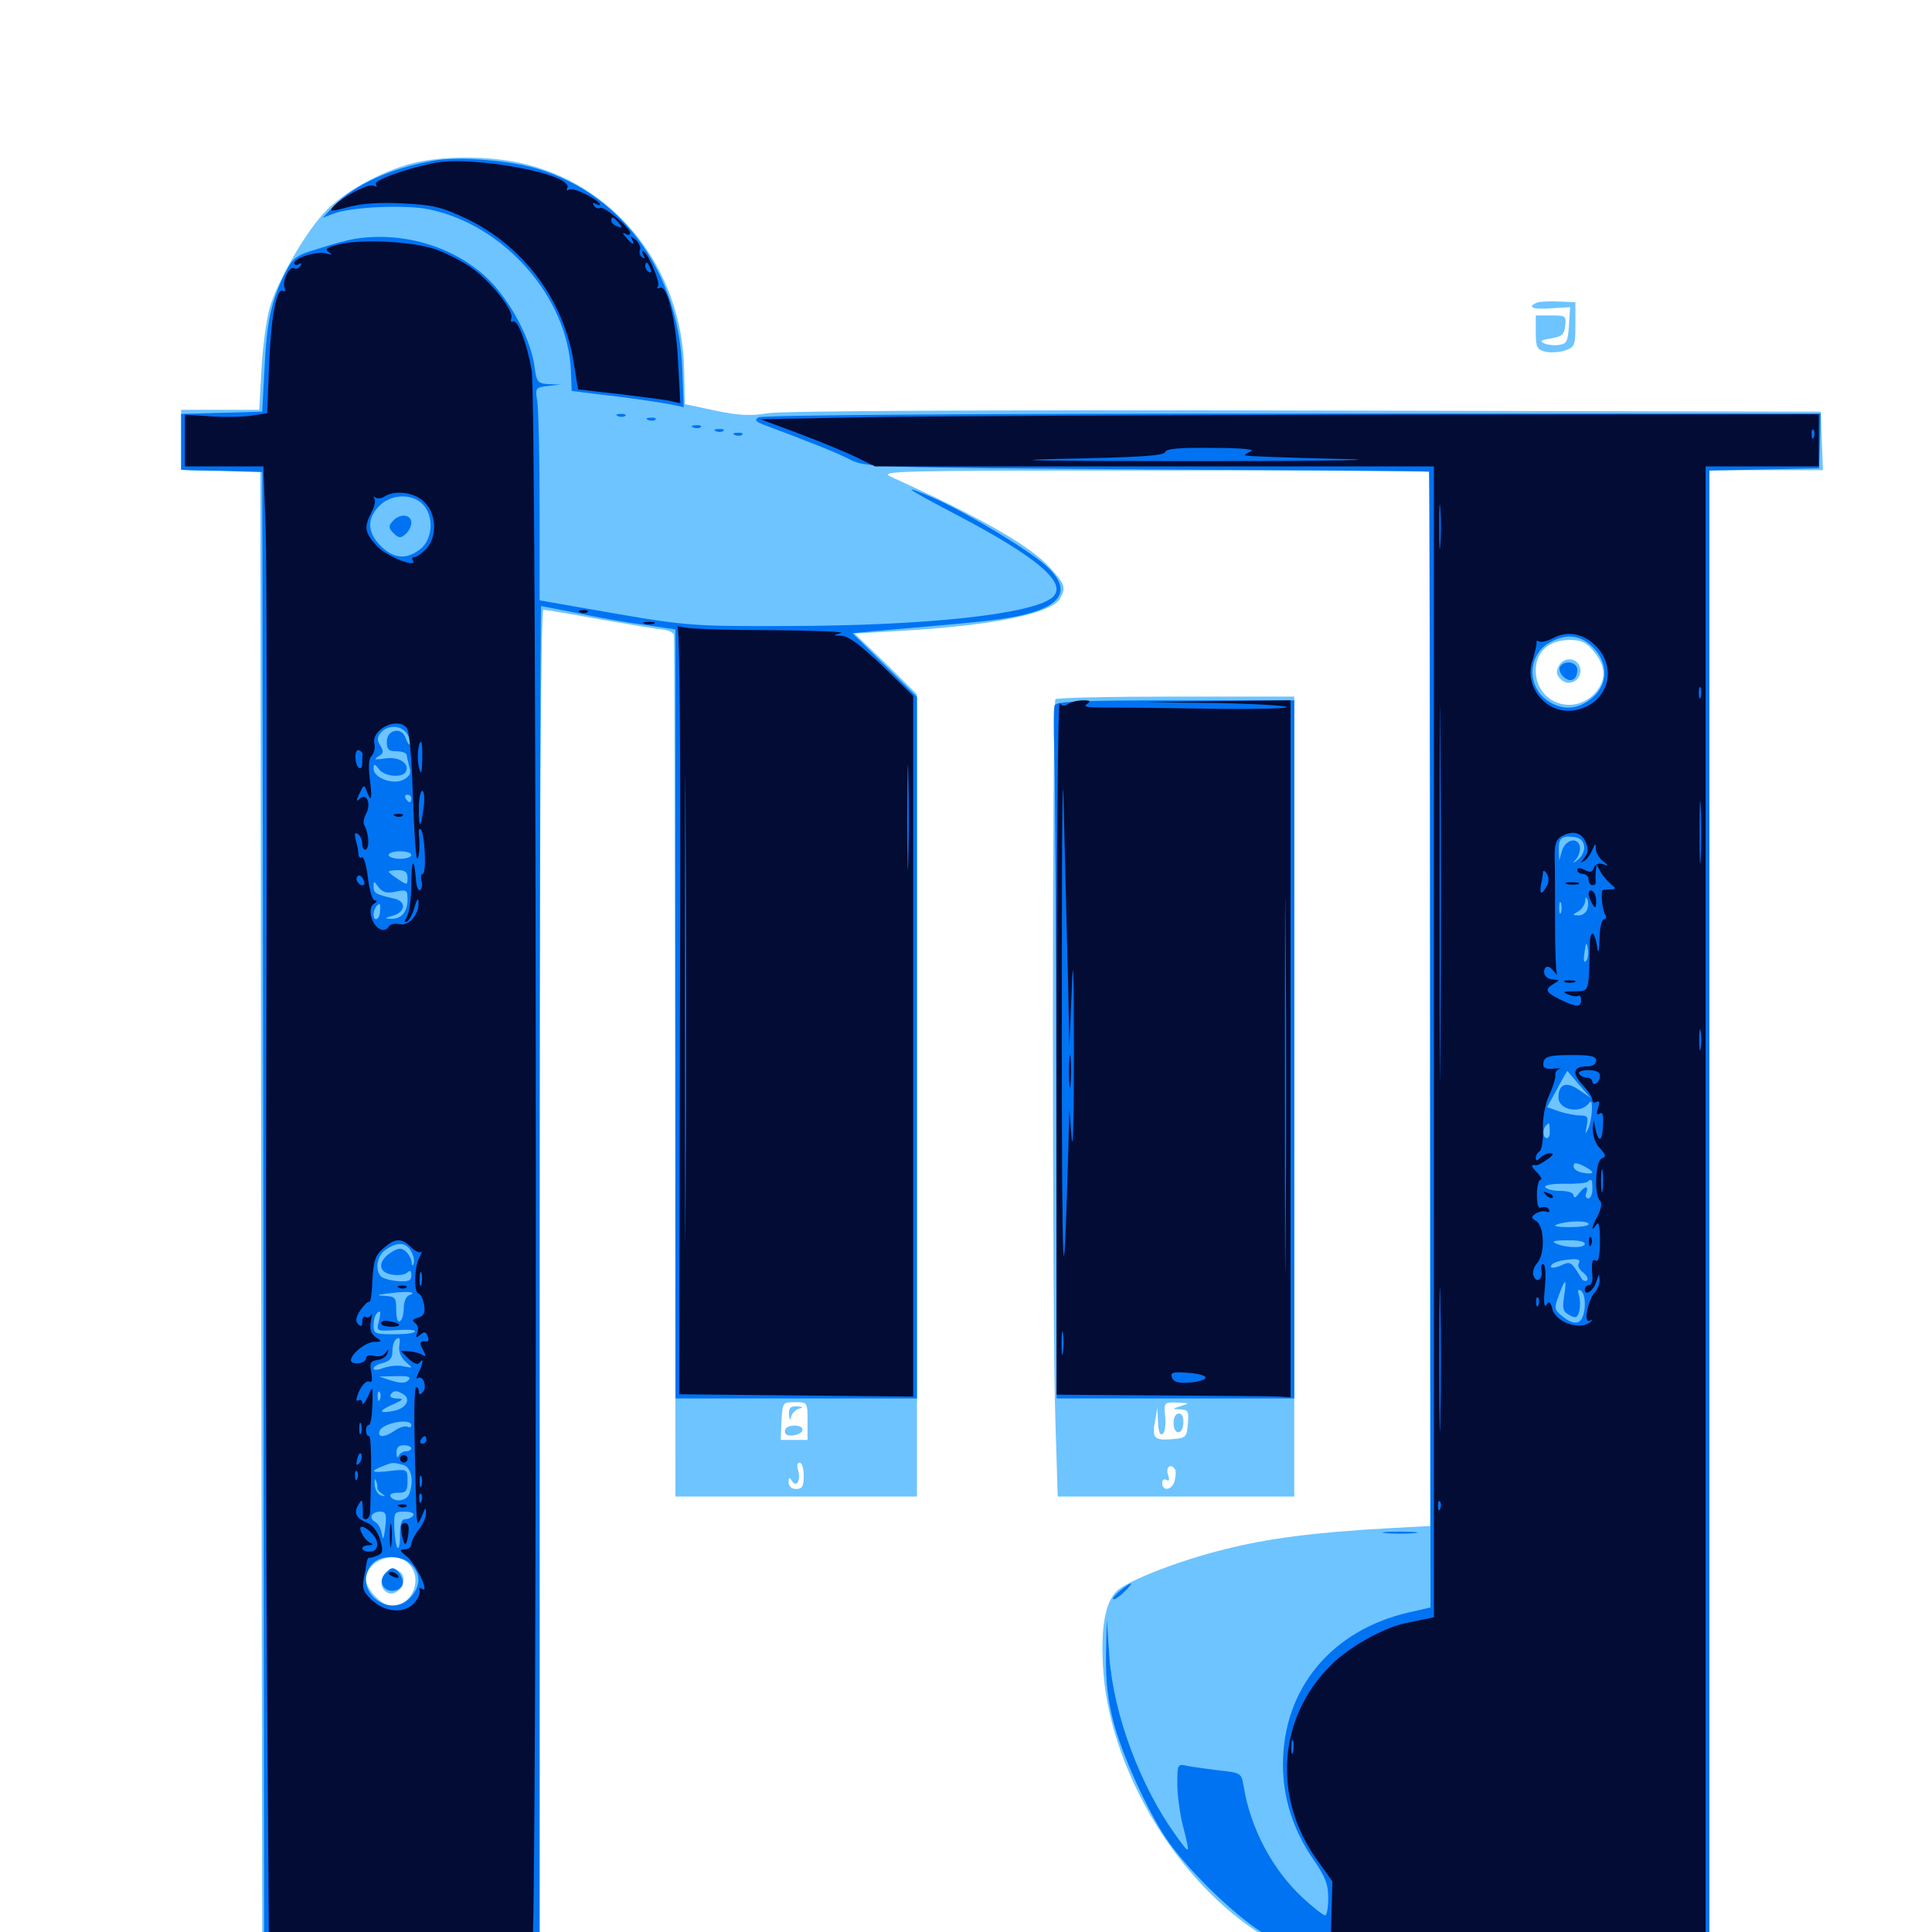 <svg xmlns="http://www.w3.org/2000/svg" viewBox="0 -1000 1000 1000">
	<path fill="#6dc4ff" d="M214.062 -915.625C197.461 -911.523 176.953 -900.195 167.383 -889.453C156.836 -877.734 143.164 -853.516 139.453 -840.234C137.891 -834.57 135.938 -820.508 135.352 -808.984L134.18 -787.891H114.062H93.75V-773.242V-757.227C93.75 -756.445 102.93 -756.055 114.258 -756.445L134.766 -757.031L135.156 -370.508L135.742 15.82L207.617 16.406L279.297 16.797V-333.789C279.297 -567.773 279.883 -684.375 281.25 -684.375C282.422 -684.375 295.312 -682.227 310.156 -679.492C324.805 -676.953 339.648 -674.414 342.773 -674.219C346.094 -673.828 348.828 -672.461 348.828 -671.289C349.023 -669.922 349.219 -568.945 349.414 -447.07L349.609 -225.391H412.109H474.609V-433.008V-640.625L458.594 -656.445L442.383 -672.07L465.82 -673.438C513.672 -676.172 544.727 -682.422 548.828 -690.43C551.758 -695.898 551.367 -697.461 543.555 -706.055C533.203 -717.578 507.422 -732.227 460.938 -753.32C454.688 -756.25 465.039 -756.445 597.266 -756.445L740.234 -756.641V-483.398V-210.156L718.359 -208.984C680.273 -206.836 656.055 -203.711 633.789 -198.047C609.961 -192.188 583.203 -181.641 577.93 -176.367C572.07 -170.508 569.727 -157.617 570.898 -137.5C573.633 -86.914 606.641 -29.688 649.414 -0.977C677.148 17.578 671.68 16.797 785.156 16.797H884.766V-369.922V-756.641H914.062H943.555L942.969 -771.875L942.383 -786.914L675.781 -787.5C508.789 -787.891 404.883 -787.305 397.461 -786.133C388.281 -784.57 382.422 -784.961 370.117 -787.5L354.492 -790.82L354.102 -808.789C353.125 -861.328 317.773 -905.469 268.555 -915.82C251.562 -919.336 229.297 -919.336 214.062 -915.625ZM825 -662.695C831.641 -654.883 831.445 -647.266 825 -640.625C813.477 -629.297 794.922 -636.719 794.922 -652.93C794.922 -662.695 801.758 -668.75 812.5 -668.75C818.359 -668.75 821.094 -667.578 825 -662.695ZM417.969 -264.453V-254.688H411.133H404.102L404.492 -264.453C405.078 -274.219 405.078 -274.219 411.523 -274.219C417.969 -274.219 417.969 -274.219 417.969 -264.453ZM416.016 -236.133C416.016 -230.664 415.234 -229.297 412.109 -229.297C409.766 -229.297 408.203 -230.664 408.203 -232.812C408.203 -235.352 408.594 -235.547 409.961 -233.398C412.305 -229.688 414.648 -233.984 413.086 -239.062C412.305 -241.211 412.695 -242.969 413.867 -242.969C415.039 -242.969 416.016 -239.844 416.016 -236.133ZM211.914 -190.234C218.945 -182.422 213.281 -168.75 202.734 -168.75C197.852 -168.75 189.453 -177.344 189.453 -182.422C189.453 -192.383 204.883 -198.047 211.914 -190.234ZM806.836 -655.273C805.273 -652.344 805.469 -650.781 807.812 -648.438C811.914 -644.141 818.75 -647.852 817.969 -653.711C817.188 -659.57 809.57 -660.547 806.836 -655.273ZM408.398 -267.969C408.594 -264.844 408.984 -264.453 409.57 -266.797C409.961 -268.555 411.914 -270.508 413.672 -270.898C416.016 -271.484 415.625 -271.875 412.695 -272.07C409.18 -272.266 408.203 -271.289 408.398 -267.969ZM406.25 -259.18C406.25 -257.422 407.812 -256.641 410.547 -257.031C416.602 -257.812 417.188 -262.109 411.133 -262.109C408.203 -262.109 406.25 -260.938 406.25 -259.18ZM199.609 -185.938C193.945 -180.273 200.195 -171.68 206.25 -176.758C209.961 -179.688 209.766 -185.547 205.859 -187.109C201.953 -188.672 202.344 -188.672 199.609 -185.938ZM795.508 -843.359C790.039 -841.016 793.555 -839.648 802.93 -840.43L812.695 -841.016L812.109 -831.641C811.523 -823.242 810.938 -822.07 807.031 -821.484C804.492 -821.094 800.977 -821.484 799.219 -822.266C796.68 -823.438 797.656 -824.023 802.734 -824.805C808.398 -825.781 809.766 -826.953 810.156 -831.445C810.742 -836.523 810.352 -836.719 802.93 -836.719H794.922V-827.93C794.922 -820.312 795.508 -819.141 799.805 -817.969C802.344 -817.383 807.031 -817.578 809.961 -818.555C815.039 -820.312 815.43 -821.094 815.43 -832.031V-843.555L806.641 -843.945C801.758 -844.141 796.68 -843.945 795.508 -843.359ZM805.273 -831.445C806.445 -832.031 805.078 -832.422 801.758 -832.422C798.633 -832.422 797.461 -832.031 799.414 -831.445C801.172 -831.055 803.906 -831.055 805.273 -831.445ZM546.289 -638.086C544.531 -636.523 544.531 -314.062 546.289 -263.867L547.461 -225.391H608.789H669.922V-432.422V-639.453H608.789C575 -639.453 546.875 -638.867 546.289 -638.086ZM611.328 -272.266C606.445 -270.703 606.445 -270.703 610.938 -270.508C615.039 -270.312 615.43 -269.531 614.844 -263.086C614.258 -256.055 613.867 -255.664 606.641 -255.078C597.461 -254.297 596.094 -255.664 597.852 -264.453L599.023 -271.289L599.414 -263.867C599.609 -258.984 600.391 -256.836 601.758 -257.812C602.93 -258.398 603.516 -262.5 603.125 -266.602C602.344 -274.219 602.539 -274.219 609.375 -274.023C615.625 -273.828 615.82 -273.633 611.328 -272.266ZM608.203 -239.453C608.789 -238.477 608.594 -235.938 608.008 -233.594C606.836 -228.711 601.562 -227.734 601.562 -232.422C601.562 -233.984 602.539 -234.766 603.711 -233.984C605.273 -233.203 605.469 -233.984 604.492 -236.914C603.32 -240.82 606.055 -242.773 608.203 -239.453ZM607.422 -263.477C607.422 -257.031 612.305 -257.031 612.5 -263.477C612.695 -266.406 611.914 -268.359 610.156 -268.359C608.594 -268.359 607.422 -266.406 607.422 -263.477Z"/>
	<path fill="#0073f3" d="M224.219 -916.797C202.148 -912.891 183.203 -904.297 172.852 -893.359L166.992 -887.305L172.852 -889.453C181.836 -892.969 210.547 -894.141 222.266 -891.602C261.328 -883.398 293.945 -845.898 295.508 -808.008C295.703 -802.344 295.898 -797.656 295.898 -797.656C296.094 -797.656 306.055 -796.289 318.359 -794.922C330.664 -793.359 343.75 -791.406 347.461 -790.625L353.906 -789.258L353.125 -809.57C350.977 -860.938 319.922 -901.953 274.414 -913.672C259.375 -917.383 235.938 -918.945 224.219 -916.797ZM183.594 -876.367C180.859 -875.977 172.656 -873.828 165.43 -871.484C152.93 -867.773 151.758 -866.797 147.461 -858.398C140.43 -844.336 138.086 -833.594 136.914 -809.375L135.742 -786.914L114.844 -786.328L93.75 -785.742V-771.289V-756.836L114.844 -756.25L135.742 -755.664L136.328 -370.508L136.719 14.844L208.008 15.234L279.297 15.82V-335.352C279.297 -528.32 279.688 -686.328 280.078 -686.328C280.469 -686.328 289.062 -684.57 299.023 -682.617C309.18 -680.469 324.609 -677.734 333.594 -676.562L349.609 -674.219V-475.195V-276.172H412.109H474.609V-457.617V-639.258L457.812 -655.859L441.211 -672.266L453.516 -673.438C504.102 -677.734 516.016 -678.906 526.562 -681.055C550 -685.938 555.078 -694.727 541.602 -707.031C533.203 -714.844 500.195 -734.766 483.789 -741.992C464.844 -750.195 468.555 -747.461 493.164 -734.57C537.305 -711.523 553.32 -697.852 544.531 -690.625C533.789 -682.031 479.492 -676.172 409.18 -675.977C355.078 -675.781 356.055 -675.781 299.414 -685.742L279.297 -689.258V-737.109C279.297 -763.477 278.711 -788.281 278.125 -792.188C276.953 -799.219 277.148 -799.414 283.398 -800.195L290.039 -800.977L283.984 -801.172C278.125 -801.562 277.734 -802.148 276.562 -810.938C274.609 -824.219 264.844 -842.969 253.906 -854.297C236.719 -871.875 209.375 -880.469 183.594 -876.367ZM218.75 -739.062C224.805 -733.008 224.023 -720.898 217.578 -715.82C210.352 -710.156 203.906 -710.742 197.07 -717.383C190.039 -724.414 189.844 -731.641 196.289 -738.086C202.344 -744.336 213.086 -744.727 218.75 -739.062ZM210.938 -619.727C212.305 -617.578 212.695 -615.234 212.305 -614.648C211.719 -614.258 210.742 -615.625 209.961 -617.969C208.008 -624.023 200.195 -622.461 200.195 -616.016C200.195 -612.109 201.172 -611.133 205.273 -611.133C208.008 -611.133 210.352 -610.352 210.547 -609.18C210.547 -608.203 211.328 -605.273 211.914 -602.93C212.891 -599.805 212.109 -598.242 208.984 -596.484C203.711 -593.555 193.359 -597.266 193.359 -602.148C193.555 -604.883 193.75 -604.883 196.094 -601.953C198.828 -598.047 208.008 -597.266 209.961 -600.391C212.5 -604.688 206.445 -608.594 199.219 -607.422C194.141 -606.641 193.164 -606.836 195.703 -608.398C198.438 -609.961 198.828 -610.938 196.875 -614.062C195.117 -616.797 195.117 -618.359 197.07 -620.703C200.781 -625.195 208.398 -624.609 210.938 -619.727ZM212.891 -586.719C212.891 -585.742 212.5 -584.766 212.109 -584.766C211.523 -584.766 210.547 -585.742 209.961 -586.719C209.375 -587.891 209.766 -588.672 210.742 -588.672C211.914 -588.672 212.891 -587.891 212.891 -586.719ZM209.57 -567.773C210.742 -568.359 209.375 -568.75 206.055 -568.75C202.93 -568.75 201.758 -568.359 203.711 -567.773C205.469 -567.383 208.203 -567.383 209.57 -567.773ZM212.891 -557.422C212.891 -556.445 210.352 -555.469 207.031 -555.469C203.906 -555.469 201.172 -556.445 201.172 -557.422C201.172 -558.594 203.906 -559.375 207.031 -559.375C210.352 -559.375 212.891 -558.594 212.891 -557.422ZM208.398 -552.344C209.18 -552.93 208.008 -553.516 205.859 -553.32C203.711 -553.32 203.125 -552.734 204.688 -552.148C206.055 -551.562 207.812 -551.758 208.398 -552.344ZM210.938 -545.703C210.938 -541.797 210.742 -541.797 206.055 -544.922C203.32 -546.68 201.172 -548.438 201.172 -548.828C201.172 -549.219 203.32 -549.609 206.055 -549.609C209.57 -549.609 210.938 -548.633 210.938 -545.703ZM204.688 -538.477C210.547 -539.648 210.938 -539.453 210.938 -534.375C210.938 -527.93 207.617 -524.219 202.344 -524.414C198.828 -524.609 199.023 -524.805 203.125 -525.977C210.156 -527.93 210.547 -533.594 203.711 -534.961C194.336 -537.109 193.359 -537.695 193.359 -541.211C193.359 -544.141 193.555 -544.141 195.898 -540.82C198.047 -538.086 200.195 -537.5 204.688 -538.477ZM196.68 -528.125C196.484 -523.828 193.359 -522.656 193.359 -526.758C193.359 -529.102 195.117 -532.031 196.484 -532.031C196.875 -532.031 196.875 -530.273 196.68 -528.125ZM212.891 -352.148C214.062 -350 214.648 -347.266 214.062 -345.898C213.672 -344.531 213.086 -344.922 213.086 -346.68C212.891 -348.438 211.523 -350.977 209.961 -352.344C207.617 -354.297 206.055 -354.102 202.148 -351.562C195.312 -347.07 195.703 -341.211 203.125 -340.234C206.25 -339.648 209.766 -340.234 210.938 -341.406C212.305 -342.773 212.891 -342.188 212.891 -339.844C212.891 -337.109 211.523 -336.523 205.664 -336.914C201.562 -337.305 197.656 -338.477 196.875 -339.648C193.945 -343.555 195.312 -350.195 199.609 -353.125C205.664 -357.422 210.352 -357.031 212.891 -352.148ZM211.523 -329.492C210.156 -328.906 208.984 -325.977 208.984 -323.047C208.984 -319.922 208.203 -316.797 207.031 -316.211C205.859 -315.43 205.078 -317.773 205.078 -321.875C205.078 -328.516 204.688 -328.906 198.828 -329.297C194.141 -329.492 195.117 -329.883 202.148 -330.664C211.719 -331.836 216.406 -331.25 211.523 -329.492ZM196.094 -316.016C194.727 -310.938 194.922 -310.938 204.883 -311.523C210.352 -311.914 214.844 -311.719 214.844 -310.938C214.844 -309.961 209.961 -309.375 204.102 -309.375C194.141 -309.375 193.359 -309.766 193.359 -313.867C193.359 -317.969 194.727 -321.094 196.68 -321.094C197.07 -321.094 196.68 -318.75 196.094 -316.016ZM206.641 -303.125C206.25 -300.391 207.617 -297.266 209.961 -295.117C213.867 -291.797 213.867 -291.797 208.984 -292.773C206.25 -293.555 201.562 -292.969 198.633 -291.992C195.703 -290.82 193.359 -290.625 193.359 -291.602C193.359 -292.578 195.508 -293.945 198.242 -294.531C201.758 -295.508 203.125 -297.07 203.125 -300.391C203.125 -304.492 204.492 -307.422 206.445 -307.422C207.031 -307.422 207.031 -305.469 206.641 -303.125ZM211.328 -285.547C209.766 -283.984 207.422 -283.984 202.734 -285.352L196.289 -287.5L205.078 -287.695C211.523 -287.891 213.086 -287.305 211.328 -285.547ZM196.68 -275.781C196.094 -274.219 195.508 -274.805 195.508 -276.953C195.312 -279.102 195.898 -280.273 196.484 -279.492C197.07 -278.906 197.266 -277.148 196.68 -275.781ZM208.789 -278.32C212.891 -275.781 210.156 -270.898 203.711 -269.727C195.898 -268.164 195.703 -269.727 203.32 -273.047C208.984 -275.586 209.18 -275.977 205.469 -276.172C202.93 -276.172 201.562 -276.953 202.148 -278.125C203.711 -280.469 205.273 -280.469 208.789 -278.32ZM212.891 -262.305C212.891 -261.328 212.109 -260.938 210.938 -261.523C209.961 -262.109 207.031 -261.328 204.688 -259.766C199.219 -255.859 195.117 -255.664 196.484 -259.375C198.047 -263.477 212.891 -266.211 212.891 -262.305ZM212.891 -250.391C212.891 -249.609 211.719 -248.828 210.156 -248.828C208.594 -248.828 206.836 -247.656 206.445 -246.484C205.859 -245.117 205.273 -245.703 205.273 -247.852C205.078 -250.586 206.25 -251.953 208.984 -251.953C211.133 -251.953 212.891 -251.172 212.891 -250.391ZM208.594 -241.797C212.891 -240.625 214.453 -233.594 211.719 -226.562C210.352 -223.047 204.102 -222.266 202.148 -225.391C201.367 -226.562 203.125 -227.344 205.859 -227.344C210.156 -227.344 210.938 -228.125 210.938 -233.398C210.938 -239.453 210.938 -239.648 202.148 -238.672C192.383 -237.5 191.016 -238.281 197.852 -241.016C203.32 -243.164 203.125 -243.164 208.594 -241.797ZM195.312 -230.078C195.117 -229.297 196.094 -227.93 197.656 -226.953C199.609 -225.391 199.609 -225.195 197.266 -225.977C195.703 -226.367 194.141 -228.711 193.945 -231.445C193.75 -233.984 193.945 -234.961 194.531 -233.789C195.117 -232.422 195.508 -230.859 195.312 -230.078ZM208.984 -232.422C208.984 -232.812 208.203 -233.203 207.031 -233.203C206.055 -233.203 205.078 -232.227 205.078 -231.055C205.078 -230.078 206.055 -229.688 207.031 -230.273C208.203 -230.859 208.984 -231.836 208.984 -232.422ZM199.414 -209.375C198.633 -203.32 198.242 -202.344 197.656 -205.859C197.266 -208.594 195.703 -211.523 194.141 -212.305C190.625 -214.258 192.383 -217.578 196.875 -217.578C199.805 -217.578 200.195 -216.211 199.414 -209.375ZM213.867 -215.625C213.281 -214.648 211.328 -213.672 209.766 -213.672C207.812 -213.672 207.031 -211.328 207.031 -205.469C207.031 -194.727 204.688 -197.461 204.102 -208.789C203.906 -217.188 203.906 -217.578 209.375 -217.578C212.695 -217.578 214.648 -216.797 213.867 -215.625ZM212.891 -190.234C217.969 -185.156 217.773 -178.906 212.5 -173.242C200.977 -160.938 181.445 -178.125 192.773 -190.625C197.07 -195.312 207.812 -195.312 212.891 -190.234ZM203.125 -730.078C200.977 -727.734 201.172 -726.562 203.711 -724.023C206.25 -721.484 207.422 -721.289 209.766 -723.438C211.523 -724.805 212.891 -727.539 212.891 -729.492C212.891 -733.984 206.641 -734.375 203.125 -730.078ZM199.219 -185.352C195.898 -181.445 198.242 -176.562 203.125 -176.562C205.273 -176.562 207.617 -177.93 208.203 -179.492C209.375 -182.422 206.055 -188.281 203.125 -188.281C202.344 -188.281 200.586 -186.914 199.219 -185.352ZM319.922 -784.57C318.359 -785.156 318.945 -785.742 321.094 -785.742C323.242 -785.938 324.414 -785.352 323.633 -784.766C323.047 -784.18 321.289 -783.984 319.922 -784.57ZM392.578 -783.984C390.43 -782.617 391.016 -781.836 395.508 -780.078C418.555 -771.484 433.789 -765.43 440.43 -761.914C448.047 -758.203 452.148 -758.008 593.75 -757.031C673.828 -756.641 739.453 -756.055 739.648 -755.859C739.844 -755.664 740.234 -623.242 740.234 -461.719L740.43 -167.969L729.297 -165.43C689.258 -156.25 664.062 -125.977 664.062 -86.719C664.062 -69.531 669.141 -53.32 679.297 -38.281C685.938 -28.711 687.5 -24.805 687.5 -17.578C687.5 -12.5 686.719 -8.594 685.938 -8.594C684.961 -8.594 679.688 -12.695 674.219 -17.773C658.789 -32.031 647.266 -53.516 643.75 -75.195C642.578 -82.227 642.383 -82.422 631.25 -83.594C625.195 -84.375 617.773 -85.352 614.844 -85.938C609.375 -87.109 609.375 -86.914 609.375 -76.562C609.375 -70.703 610.742 -60.938 612.305 -54.883C616.211 -39.453 616.211 -39.453 608.203 -50.586C590.039 -75.977 576.367 -112.695 574.219 -142.383L572.852 -161.914L572.461 -143.164C572.266 -130.078 573.438 -119.922 576.172 -109.375C580.469 -92.383 593.945 -62.695 603.711 -48.242C614.062 -33.008 636.719 -10.742 651.953 -0.586C678.32 16.797 672.852 16.016 785.742 15.234L884.766 14.453V-371.094V-756.445L913.281 -757.031L941.602 -757.617L941.992 -771.875L942.383 -785.938H668.945C504.297 -785.938 394.336 -785.156 392.578 -783.984ZM824.414 -665.039C832.617 -656.836 832.422 -645.703 824.023 -638.672C816.797 -632.617 808.398 -632.031 800.781 -637.5C790.43 -644.727 790.82 -660.547 801.367 -666.992C810.352 -672.266 817.578 -671.68 824.414 -665.039ZM819.922 -562.109C820.312 -559.961 818.945 -556.836 816.992 -555.273C813.867 -552.734 813.672 -552.93 816.211 -555.859C817.578 -557.812 818.164 -560.742 817.578 -562.5C815.82 -566.992 809.961 -565.039 808.398 -559.375L807.031 -554.492L806.836 -559.57C806.641 -566.016 808.203 -567.578 814.453 -566.797C817.773 -566.406 819.531 -564.844 819.922 -562.109ZM819.336 -544.141C819.922 -544.727 818.945 -545.898 816.992 -546.484C814.258 -547.656 814.062 -547.461 815.82 -545.508C817.188 -544.141 818.75 -543.555 819.336 -544.141ZM821.484 -529.102C820.898 -527.539 818.945 -526.172 816.992 -526.172C813.672 -526.367 813.672 -526.367 816.992 -528.32C818.75 -529.297 820.312 -531.836 820.508 -533.594C820.508 -535.742 820.898 -535.938 821.68 -534.375C822.266 -533.008 822.07 -530.664 821.484 -529.102ZM808.008 -527.734C807.422 -526.367 807.031 -527.344 807.031 -530.078C807.031 -532.812 807.422 -533.789 808.008 -532.617C808.398 -531.25 808.398 -528.906 808.008 -527.734ZM811.914 -519.141C812.695 -519.727 811.523 -520.312 809.375 -520.117C807.227 -520.117 806.641 -519.531 808.203 -518.945C809.57 -518.359 811.328 -518.555 811.914 -519.141ZM820.898 -502.539C819.727 -501.367 819.531 -503.125 820.117 -507.031C820.898 -512.5 821.289 -512.695 821.875 -508.789C822.266 -506.25 821.875 -503.516 820.898 -502.539ZM823.633 -450.781C824.414 -451.367 819.727 -451.953 813.477 -451.953C807.227 -451.953 802.539 -451.562 803.125 -450.977C804.688 -449.414 822.266 -449.219 823.633 -450.781ZM817.383 -438.477L823.242 -431.836L817.188 -435.938C810.742 -440.43 806.641 -438.867 806.641 -432.031C806.641 -425.195 818.555 -423.242 822.656 -429.297C824.805 -432.422 824.219 -420.508 822.07 -415.82C820.508 -412.5 820.508 -412.891 821.289 -417.383C822.266 -421.875 821.68 -422.656 817.773 -422.656C815.234 -422.656 810.352 -423.633 806.836 -424.805L800.781 -426.953L806.055 -436.523C808.789 -441.797 811.328 -445.898 811.328 -445.703C811.523 -445.312 814.258 -442.188 817.383 -438.477ZM804.688 -423.828C804.688 -424.219 803.906 -424.609 802.734 -424.609C801.758 -424.609 800.781 -423.633 800.781 -422.461C800.781 -421.484 801.758 -421.094 802.734 -421.68C803.906 -422.266 804.688 -423.242 804.688 -423.828ZM802.148 -414.844C802.344 -412.695 801.758 -410.938 800.586 -410.938C798.633 -410.938 798.242 -415.43 800.195 -417.383C801.953 -419.141 801.953 -419.336 802.148 -414.844ZM822.461 -405.078C824.414 -406.445 824.609 -407.422 823.047 -408.984C821.289 -410.742 820.312 -410.742 819.531 -409.18C818.75 -408.008 814.062 -407.031 809.18 -407.031C804.102 -407.031 800.586 -406.641 800.977 -406.25C802.93 -404.492 819.922 -403.516 822.461 -405.078ZM824.219 -393.164C824.219 -392.578 822.07 -392.383 819.336 -392.969C816.602 -393.359 814.453 -394.922 814.453 -396.289C814.453 -398.242 815.43 -398.438 819.336 -396.68C822.07 -395.312 824.219 -393.75 824.219 -393.164ZM824.219 -384.57C824.219 -381.836 823.242 -379.688 822.07 -379.688C820.898 -379.688 820.312 -381.055 821.094 -382.617C822.461 -386.523 820.312 -386.328 817.188 -382.227C815.625 -380.078 814.648 -379.688 814.453 -381.25C814.453 -382.617 811.719 -383.594 807.812 -383.594C804.102 -383.594 800.586 -384.375 799.805 -385.547C799.219 -386.523 803.125 -387.305 809.57 -387.305C815.625 -387.109 821.094 -387.695 821.68 -388.281C823.828 -390.234 824.219 -389.648 824.219 -384.57ZM818.359 -375.781C815.625 -377.539 799.023 -378.711 800.977 -376.953C801.367 -376.562 806.25 -375.781 811.523 -375C818.164 -374.219 820.312 -374.414 818.359 -375.781ZM822.266 -366.406C822.266 -365.43 817.773 -364.844 812.305 -364.844C805.859 -364.844 803.516 -365.43 805.859 -366.211C810.938 -368.164 822.266 -368.359 822.266 -366.406ZM820.312 -356.25C820.312 -353.906 811.133 -353.906 805.664 -356.25C802.734 -357.422 804.102 -358.008 811.133 -358.008C816.211 -358.203 820.312 -357.422 820.312 -356.25ZM817.188 -346.094C816.406 -344.922 817.383 -342.773 819.336 -341.406C821.289 -339.844 822.266 -338.086 821.484 -337.305C820.703 -336.523 819.141 -337.109 818.359 -338.672C813.086 -347.266 812.891 -347.266 807.812 -344.922C805.078 -343.75 802.734 -343.555 802.734 -344.336C802.734 -346.289 807.227 -347.852 814.062 -348.242C816.992 -348.438 818.164 -347.656 817.188 -346.094ZM809.18 -339.258C810.352 -339.844 809.375 -340.234 806.641 -340.234C803.906 -340.234 802.93 -339.844 804.297 -339.258C805.469 -338.867 807.812 -338.867 809.18 -339.258ZM809.57 -329.102C808.594 -322.656 808.984 -321.094 812.305 -319.336C815.43 -317.578 816.406 -317.773 817.383 -321.094C817.969 -323.242 817.969 -326.953 817.383 -329.102C816.406 -332.031 816.602 -332.812 818.164 -332.031C820.508 -330.469 821.094 -323.242 819.141 -318.359C817.578 -314.258 813.867 -314.453 808.594 -318.75C804.492 -322.07 804.297 -322.852 806.836 -329.492C810.156 -338.867 811.133 -338.672 809.57 -329.102ZM807.422 -654.883C806.836 -653.711 807.422 -651.367 809.18 -649.805C812.695 -646.289 816.406 -648.047 816.406 -653.32C816.406 -657.422 809.766 -658.594 807.422 -654.883ZM335.547 -782.617C333.984 -783.203 334.57 -783.789 336.719 -783.789C338.867 -783.984 340.039 -783.398 339.258 -782.812C338.672 -782.227 336.914 -782.031 335.547 -782.617ZM358.984 -778.711C357.422 -779.297 358.008 -779.883 360.156 -779.883C362.305 -780.078 363.477 -779.492 362.695 -778.906C362.109 -778.32 360.352 -778.125 358.984 -778.711ZM370.703 -776.758C369.141 -777.344 369.727 -777.93 371.875 -777.93C374.023 -778.125 375.195 -777.539 374.414 -776.953C373.828 -776.367 372.07 -776.172 370.703 -776.758ZM380.469 -774.805C378.906 -775.391 379.492 -775.977 381.641 -775.977C383.789 -776.172 384.961 -775.586 384.18 -775C383.594 -774.414 381.836 -774.219 380.469 -774.805ZM545.898 -634.961C545.312 -633.789 545.312 -622.461 545.703 -610.156C546.094 -597.852 546.68 -517.578 546.68 -432.031L546.875 -276.172H608.398H669.922V-456.836V-637.5H608.398C560.938 -637.5 546.484 -636.914 545.898 -634.961ZM717.383 -206.445C713.281 -206.836 716.602 -207.227 724.609 -207.227C732.617 -207.227 735.938 -206.836 732.031 -206.445C727.93 -206.055 721.289 -206.055 717.383 -206.445ZM579.883 -176.758C577.344 -174.609 575.586 -172.656 576.172 -172.266C576.758 -171.875 579.297 -173.438 581.836 -175.977C587.5 -181.445 586.133 -181.836 579.883 -176.758Z"/>
	<path fill="#020c35" d="M223.633 -915.43C208.398 -912.109 193.359 -906.641 194.531 -904.688C195.312 -903.32 195.117 -903.125 193.555 -903.906C191.211 -905.469 176.172 -897.656 172.266 -892.773C170.312 -890.43 171.289 -890.43 180.078 -892.773C186.914 -894.727 196.484 -895.312 208.398 -894.727C224.023 -893.945 228.32 -892.969 241.211 -886.914C270.703 -872.852 291.797 -844.922 296.875 -812.695L299.219 -798.438L320.117 -796.094C331.445 -794.727 343.359 -793.164 346.484 -792.578L352.148 -791.211L350.977 -812.5C350 -834.375 345.117 -853.516 341.406 -850.977C340.039 -850.391 339.844 -850.781 340.625 -851.953C341.797 -854.102 334.961 -869.922 332.812 -869.922C332.227 -869.922 332.422 -868.945 333.203 -867.578C333.984 -866.211 333.789 -866.016 332.422 -866.797C331.25 -867.578 330.664 -869.336 331.25 -870.703C331.836 -872.07 330.664 -874.414 328.906 -875.977C326.562 -877.734 325.977 -877.93 326.953 -876.367C329.102 -872.656 327.148 -873.242 324.023 -877.148C322.07 -879.297 322.07 -879.883 323.828 -878.906C325 -878.125 326.172 -878.32 326.172 -879.297C326.172 -882.227 312.5 -893.555 310.547 -892.383C309.57 -891.797 308.203 -892.383 307.422 -893.555C306.641 -895.117 306.836 -895.312 308.203 -894.531C309.57 -893.75 310.547 -893.555 310.547 -894.141C310.547 -896.289 296.68 -903.32 294.727 -901.953C293.359 -901.172 292.969 -901.367 293.555 -902.539C298.047 -909.766 243.555 -919.922 223.633 -915.43ZM242.773 -913.477C243.945 -914.062 242.969 -914.453 240.234 -914.453C237.5 -914.453 236.523 -914.062 237.891 -913.477C239.062 -913.086 241.406 -913.086 242.773 -913.477ZM266.992 -911.719C267.773 -912.305 266.602 -912.891 264.453 -912.695C262.305 -912.695 261.719 -912.109 263.281 -911.523C264.648 -910.938 266.406 -911.133 266.992 -911.719ZM320.312 -884.57C322.461 -882.031 322.266 -881.836 319.531 -882.812C317.773 -883.398 316.406 -884.766 316.406 -885.742C316.406 -888.281 317.578 -887.891 320.312 -884.57ZM336.719 -860.938C337.305 -859.375 337.109 -858.594 335.938 -859.18C334.766 -859.766 333.984 -861.133 333.984 -862.305C333.984 -865.039 335.352 -864.453 336.719 -860.938ZM345.117 -796.484C345.898 -797.07 344.727 -797.656 342.578 -797.461C340.43 -797.461 339.844 -796.875 341.406 -796.289C342.773 -795.703 344.531 -795.898 345.117 -796.484ZM175.977 -873.633C169.336 -872.07 167.969 -871.094 170.117 -869.531C172.266 -867.969 172.07 -867.969 169.141 -868.75C164.648 -870.312 152.344 -866.602 152.344 -863.867C152.344 -862.695 153.32 -862.5 154.688 -863.281C156.055 -864.062 156.25 -863.867 155.469 -862.305C154.688 -861.133 153.32 -860.547 152.344 -861.133C150 -862.695 145.898 -854.688 147.266 -851.172C147.852 -849.609 147.656 -848.828 146.484 -849.414C143.164 -851.367 140.234 -835.938 139.258 -810.938L138.281 -786.133L129.492 -784.766C124.805 -784.18 115.234 -783.984 108.398 -784.57L95.703 -785.352V-772.07V-758.594H116.016H136.328L137.5 -725.977C138.086 -707.812 138.281 -594.727 137.891 -474.414C137.5 -354.102 137.695 -194.727 138.281 -120.312L139.258 14.844L208.789 14.453L278.32 13.867L208.984 12.891L139.648 11.914L206.641 11.328C258.594 11.133 273.438 10.352 273.438 8.398C273.438 6.836 274.219 7.031 275.391 8.984C278.125 13.281 277.93 -793.359 275.195 -808.398C272.656 -822.656 267.773 -835.156 265.43 -833.594C264.453 -833.008 264.258 -833.789 264.648 -835.352C266.211 -839.062 253.516 -855.078 243.555 -861.719C239.062 -864.844 231.055 -868.945 225.586 -870.898C213.867 -875 188.086 -876.367 175.977 -873.633ZM219.727 -740.039C225.977 -733.984 226.367 -722.266 220.703 -716.016C218.359 -713.672 215.82 -711.719 214.648 -711.719C213.477 -711.719 213.086 -710.938 213.672 -709.961C216.602 -705.469 199.609 -712.109 194.922 -717.578C188.672 -724.414 188.281 -727.148 192.383 -734.961C193.945 -738.086 194.531 -741.211 193.75 -741.992C192.969 -742.969 193.359 -743.164 194.336 -742.383C195.508 -741.797 197.656 -741.992 199.219 -743.164C204.883 -746.484 214.844 -745.117 219.727 -740.039ZM208.789 -628.906C210.742 -630.664 200 -629.492 197.266 -627.734C195.117 -626.367 196.289 -626.172 201.172 -626.953C204.883 -627.734 208.398 -628.516 208.789 -628.906ZM210.547 -623.242C211.914 -621.68 213.086 -607.422 213.672 -588.867C214.258 -571.289 215.234 -556.445 215.82 -555.859C216.797 -554.688 217.578 -561.914 216.797 -568.164C216.602 -570.312 216.992 -571.484 217.773 -570.703C219.922 -568.555 220.898 -547.656 218.75 -547.656C217.969 -547.656 217.578 -546.094 218.164 -543.945C218.75 -541.992 218.359 -539.844 217.383 -539.258C216.406 -538.672 215.43 -541.406 215.234 -545.312C214.258 -557.031 212.891 -555.078 212.891 -541.992C212.891 -535.352 211.914 -527.93 210.742 -525.781C209.18 -523.047 209.18 -522.266 210.742 -523.047C211.914 -523.828 213.672 -527.148 214.648 -530.664C215.82 -534.766 216.602 -535.547 216.602 -533.008C216.992 -526.562 211.523 -520.508 206.836 -521.68C204.492 -522.266 201.953 -521.68 201.172 -520.312C198.828 -516.602 193.75 -519.531 192.188 -525.391C191.406 -528.711 191.797 -531.055 193.555 -532.227C195.312 -533.203 195.312 -533.984 193.945 -533.984C192.773 -533.984 191.211 -539.062 190.43 -545.703C189.648 -552.148 188.281 -556.836 187.305 -556.25C186.328 -555.664 185.547 -556.445 185.547 -557.812C185.547 -559.18 184.961 -562.5 184.18 -565.039C183.398 -568.359 183.594 -569.336 185.156 -568.359C186.523 -567.578 187.5 -565.234 187.5 -563.086C187.5 -560.938 188.477 -559.766 189.453 -560.352C191.406 -561.523 190.82 -569.141 188.477 -573.047C187.891 -574.023 188.281 -576.562 189.453 -578.711C192.188 -583.789 190.039 -589.648 186.328 -586.719C184.375 -584.766 184.18 -585.352 186.133 -589.453C188.281 -593.945 188.477 -594.141 189.844 -590.43C192.188 -584.18 192.773 -586.133 191.406 -596.68C190.625 -603.32 190.82 -607.422 192.383 -608.789C193.555 -609.961 194.336 -612.891 193.75 -615.234C192.383 -622.656 205.664 -629.102 210.547 -623.242ZM218.555 -606.836C218.359 -599.609 217.969 -598.633 216.992 -602.344C215.625 -607.031 216.406 -616.016 217.969 -616.016C218.359 -616.016 218.75 -611.914 218.555 -606.836ZM187.695 -609.57C187.5 -608.789 187.5 -606.836 187.5 -605.273C187.5 -600.195 184.375 -602.148 183.984 -607.422C183.789 -610.352 184.57 -612.109 185.742 -611.719C186.914 -611.328 187.695 -610.352 187.695 -609.57ZM219.336 -582.422C217.773 -570.898 216.797 -570.508 216.797 -581.445C216.797 -586.523 217.578 -590.625 218.555 -590.625C219.531 -590.625 219.922 -586.914 219.336 -582.422ZM188.477 -542.188C186.914 -540.625 183.594 -544.141 184.766 -546.094C185.547 -547.266 186.523 -547.07 187.695 -545.508C188.477 -544.141 188.867 -542.578 188.477 -542.188ZM208.398 -360.938C209.18 -361.523 208.008 -362.109 205.859 -361.914C203.711 -361.914 203.125 -361.328 204.688 -360.742C206.055 -360.156 207.812 -360.352 208.398 -360.938ZM212.695 -354.492C214.844 -352.344 217.188 -351.367 217.969 -351.953C218.555 -352.734 218.359 -351.367 216.992 -349.023C214.453 -343.945 214.062 -331.445 216.602 -330.469C217.773 -330.273 218.945 -327.539 219.531 -324.609C220.117 -320.508 219.531 -318.945 216.406 -317.969C213.477 -317.188 213.086 -316.406 214.844 -315.234C216.211 -314.258 216.797 -312.305 216.016 -310.352C215.039 -307.422 215.234 -307.227 217.578 -309.18C219.727 -310.938 220.508 -310.742 221.289 -308.398C222.07 -306.836 221.875 -305.664 221.094 -305.664C217.383 -306.25 216.797 -305.078 218.945 -301.367C220.703 -298.047 220.508 -297.461 218.555 -298.828C217.188 -299.609 214.062 -300.391 211.719 -300.586L207.422 -300.781L211.523 -296.68C214.258 -294.141 216.406 -293.359 217.188 -294.727C219.531 -297.852 218.945 -293.945 216.602 -289.453C215.43 -287.109 215.234 -285.938 216.406 -286.719C219.141 -288.281 221.289 -281.836 218.75 -279.297C217.383 -277.93 216.797 -278.125 216.797 -279.688C216.797 -281.055 216.211 -282.031 215.43 -282.031C214.453 -282.031 214.258 -268.164 214.648 -251.367C215.43 -215.039 215.625 -211.719 216.406 -211.719C216.602 -211.719 217.773 -213.672 218.75 -216.211C220.117 -219.727 220.508 -219.922 220.508 -216.992C220.703 -214.844 218.945 -211.133 216.797 -208.398C214.648 -205.664 212.891 -202.148 212.891 -200.781C212.891 -199.219 211.328 -198.047 209.57 -198.047C206.641 -198.047 206.641 -197.461 210.352 -194.531C215.039 -191.016 222.656 -175.195 218.555 -177.539C217.188 -178.516 216.602 -178.125 217.188 -176.562C217.578 -175.195 216.211 -172.07 214.062 -169.922C208.789 -164.648 199.219 -165.43 192.188 -172.07C188.086 -175.977 187.305 -177.93 188.281 -183.008C189.062 -186.523 189.648 -190.234 189.844 -191.602C190.039 -192.969 190.625 -193.75 191.211 -193.75C191.797 -193.555 193.75 -194.141 195.508 -194.922C198.242 -196.094 198.438 -197.461 196.68 -203.32C195.312 -207.422 192.773 -210.742 190.234 -211.719C184.375 -214.062 183.008 -216.797 185.352 -220.898C187.305 -224.219 187.5 -224.023 187.695 -220.508C187.891 -218.359 187.891 -216.016 187.695 -215.234C187.695 -214.258 188.281 -213.672 189.453 -213.672C190.43 -213.672 191.406 -215.234 191.602 -217.188C192.383 -242.383 192.188 -256.641 191.016 -256.641C190.039 -256.641 189.453 -258.008 189.453 -259.57C189.453 -261.133 190.039 -262.5 191.016 -262.5C191.797 -262.5 192.578 -267.188 192.773 -272.852C192.969 -282.812 192.969 -283.008 190.43 -277.148C188.867 -274.023 187.695 -272.461 187.5 -273.828C187.5 -275.195 186.719 -275.781 185.547 -275.195C184.375 -274.414 184.18 -275.391 184.961 -277.539C186.719 -282.812 189.648 -285.938 191.602 -284.766C192.578 -284.18 192.773 -286.328 192.188 -289.648C191.211 -294.531 191.602 -295.508 195.508 -296.094C197.852 -296.289 200.195 -298.047 200.586 -299.609C201.367 -301.953 201.172 -302.148 199.609 -299.805C198.438 -298.242 195.898 -297.461 193.555 -298.242C191.016 -298.828 189.453 -298.242 189.453 -296.875C189.453 -295.703 187.695 -294.531 185.547 -294.336C183.398 -294.141 181.641 -294.727 181.641 -295.898C181.641 -299.219 189.453 -305.469 193.75 -305.469C197.852 -305.469 197.852 -305.664 194.336 -308.008C191.797 -309.961 191.211 -312.109 191.992 -316.406C192.578 -319.531 192.773 -320.898 192.188 -319.531C191.602 -318.359 190.234 -317.578 189.258 -318.359C188.281 -318.945 187.5 -317.773 187.5 -316.016C187.5 -313.477 186.914 -313.086 185.352 -314.648C183.789 -316.211 184.18 -318.164 186.523 -321.875C188.477 -324.609 190.43 -326.562 191.211 -326.172C191.797 -325.781 192.578 -330.859 192.773 -337.5C193.359 -347.461 194.141 -350.195 198.438 -353.906C204.492 -359.18 207.812 -359.375 212.695 -354.492ZM218.164 -335.352C217.578 -333.398 217.188 -334.57 217.188 -337.695C217.188 -341.016 217.578 -342.383 218.164 -341.211C218.555 -339.844 218.555 -337.109 218.164 -335.352ZM187.5 -336.719C187.5 -337.891 187.109 -338.672 186.719 -338.672C186.133 -338.672 185.156 -337.891 184.57 -336.719C183.984 -335.742 184.375 -334.766 185.352 -334.766C186.523 -334.766 187.5 -335.742 187.5 -336.719ZM186.914 -258.203C186.328 -256.836 185.938 -257.812 185.938 -260.547C185.938 -263.281 186.328 -264.258 186.914 -263.086C187.305 -261.719 187.305 -259.375 186.914 -258.203ZM220.703 -254.688C220.703 -253.711 219.727 -252.734 218.555 -252.734C217.578 -252.734 217.188 -253.711 217.773 -254.688C218.359 -255.859 219.336 -256.641 219.922 -256.641C220.312 -256.641 220.703 -255.859 220.703 -254.688ZM185.938 -242.578C184.375 -241.016 184.18 -241.797 184.961 -245.117C185.742 -247.656 186.523 -248.633 187.109 -247.07C187.5 -245.703 186.914 -243.555 185.938 -242.578ZM184.961 -234.766C184.375 -233.203 183.789 -233.789 183.789 -235.938C183.594 -238.086 184.18 -239.258 184.766 -238.477C185.352 -237.891 185.547 -236.133 184.961 -234.766ZM218.164 -230.859C217.578 -229.492 217.188 -230.469 217.188 -233.203C217.188 -235.938 217.578 -236.914 218.164 -235.742C218.555 -234.375 218.555 -232.031 218.164 -230.859ZM218.164 -223.047C217.578 -221.484 216.992 -222.07 216.992 -224.219C216.797 -226.367 217.383 -227.539 217.969 -226.758C218.555 -226.172 218.75 -224.414 218.164 -223.047ZM192.188 -206.641C196.68 -202.344 196.094 -196.875 191.406 -196.875C186.523 -196.875 186.133 -200 191.016 -200.195C192.969 -200.195 193.359 -200.781 191.797 -201.367C188.672 -202.539 184.766 -209.766 187.305 -209.766C188.281 -209.766 190.625 -208.398 192.188 -206.641ZM204.688 -577.539C203.125 -578.125 203.711 -578.711 205.859 -578.711C208.008 -578.906 209.18 -578.32 208.398 -577.734C207.812 -577.148 206.055 -576.953 204.688 -577.539ZM206.641 -333.398C205.078 -333.984 205.664 -334.57 207.812 -334.57C209.961 -334.766 211.133 -334.18 210.352 -333.594C209.766 -333.008 208.008 -332.812 206.641 -333.398ZM197.266 -315.039C197.266 -314.062 199.609 -313.281 202.539 -313.281C208.398 -313.281 207.812 -315.039 201.367 -316.211C199.219 -316.602 197.266 -316.211 197.266 -315.039ZM207.031 -244.922C207.031 -243.945 208.008 -242.969 208.984 -242.969C210.156 -242.969 210.938 -243.945 210.938 -244.922C210.938 -246.094 210.156 -246.875 208.984 -246.875C208.008 -246.875 207.031 -246.094 207.031 -244.922ZM206.641 -220.117C205.078 -220.703 205.664 -221.289 207.812 -221.289C209.961 -221.484 211.133 -220.898 210.352 -220.312C209.766 -219.727 208.008 -219.531 206.641 -220.117ZM201.758 -204.883C201.758 -199.609 202.148 -197.461 202.539 -200.586C202.93 -203.516 202.93 -207.812 202.539 -210.352C202.148 -212.695 201.758 -210.352 201.758 -204.883ZM207.812 -206.641C209.18 -199.219 210.352 -199.023 211.328 -205.859C211.914 -209.961 211.328 -211.719 209.57 -211.719C207.812 -211.719 207.227 -209.961 207.812 -206.641ZM201.172 -185.547C201.172 -187.109 204.883 -186.328 206.055 -184.375C206.641 -183.203 205.859 -183.008 204.297 -183.594C202.539 -184.18 201.172 -185.156 201.172 -185.547ZM445.312 -783.984L393.555 -783.008L414.062 -775.391C425.391 -771.094 438.672 -765.625 443.75 -763.086L452.93 -758.594H597.656H742.188V-460.742V-162.891L737.305 -161.914C734.57 -161.328 730.078 -160.352 727.148 -159.766C716.016 -157.422 697.852 -147.266 688.867 -138.086C661.328 -110.742 658.594 -69.531 681.836 -37.109L689.648 -26.172L689.062 -5.664L688.477 14.844H785.742H882.812V-371.875V-758.594H912.109H941.406V-772.07V-785.547L719.336 -785.352C597.07 -785.156 473.828 -784.57 445.312 -783.984ZM938.867 -773.828C938.281 -772.266 937.695 -772.852 937.695 -775C937.5 -777.148 938.086 -778.32 938.672 -777.539C939.258 -776.953 939.453 -775.195 938.867 -773.828ZM647.461 -766.406C645.312 -765.43 643.945 -764.453 644.531 -764.258C645.117 -763.867 666.602 -763.086 692.383 -762.5C721.094 -761.914 692.188 -761.328 617.188 -761.328C541.406 -761.328 515.43 -761.719 548.633 -762.5C589.062 -763.281 602.344 -764.062 603.125 -766.016C603.711 -767.773 610.156 -768.359 627.539 -768.164C642.773 -768.164 650 -767.383 647.461 -766.406ZM938.867 -762.109C939.453 -763.477 939.258 -765.234 938.672 -765.82C938.086 -766.602 937.5 -765.43 937.695 -763.281C937.695 -761.133 938.281 -760.547 938.867 -762.109ZM929.297 -761.133C932.227 -761.523 929.297 -761.914 922.852 -761.914C916.406 -761.914 914.062 -761.523 917.578 -761.133C921.094 -760.742 926.367 -760.742 929.297 -761.133ZM745.508 -718.164C745.117 -712.891 744.922 -717.188 744.922 -727.344C744.922 -737.5 745.117 -741.797 745.508 -736.719C745.898 -731.445 745.898 -723.242 745.508 -718.164ZM745.508 -459.18C745.312 -416.016 745.117 -451.367 745.117 -537.891C745.117 -624.414 745.312 -659.766 745.508 -616.406C745.898 -573.242 745.898 -502.539 745.508 -459.18ZM826.758 -664.844C837.5 -652.93 831.641 -635.547 815.43 -632.422C800.781 -629.688 788.281 -644.336 793.359 -658.594C794.531 -662.695 795.508 -666.602 795.312 -667.383C795.117 -668.359 795.703 -668.555 796.68 -667.969C797.656 -667.383 800.977 -668.164 803.906 -669.727C811.523 -673.828 820.117 -672.07 826.758 -664.844ZM880.273 -639.062C879.688 -637.695 879.297 -638.672 879.297 -641.406C879.297 -644.141 879.688 -645.117 880.273 -643.945C880.664 -642.578 880.664 -640.234 880.273 -639.062ZM880.273 -556.055C879.883 -548.633 879.688 -554.688 879.688 -569.141C879.688 -583.594 879.883 -589.648 880.273 -582.422C880.664 -575 880.664 -563.281 880.273 -556.055ZM812.5 -572.266C812.5 -573.828 808.789 -573.047 807.617 -571.094C807.031 -569.922 807.812 -569.727 809.375 -570.312C811.133 -570.898 812.5 -571.875 812.5 -572.266ZM820.703 -564.258C822.266 -560.547 822.266 -558.789 820.117 -556.055C817.969 -553.516 817.969 -553.125 819.922 -554.297C821.289 -555.078 823.242 -557.812 824.219 -560.156C825.781 -563.867 825.977 -563.867 825.977 -560.547C826.172 -558.594 827.734 -555.664 829.688 -554.297C832.812 -551.758 832.812 -551.562 829.688 -552.734C827.539 -553.516 825.781 -552.734 825 -550.781C824.023 -548.438 823.047 -548.242 820.117 -549.805C817.578 -550.977 816.406 -550.977 816.406 -549.609C816.406 -548.633 817.773 -547.656 819.336 -547.656C820.898 -547.656 822.266 -546.289 822.266 -544.727C822.266 -543.164 823.242 -541.797 824.219 -541.797C825.391 -541.797 825.977 -542.383 825.977 -543.359C825.781 -544.141 825.781 -546.484 825.977 -548.633L826.367 -552.539L828.516 -548.633C829.688 -546.484 832.227 -543.75 833.789 -542.383C836.523 -540.234 836.523 -539.844 833.984 -539.648C832.422 -539.453 830.469 -539.453 829.883 -539.453C828.32 -539.648 829.102 -529.492 830.859 -526.562C831.641 -525.195 831.25 -524.219 830.273 -524.219C829.102 -524.219 827.93 -519.727 827.93 -514.062C827.734 -507.422 827.148 -505.859 826.758 -509.57C825.391 -518.359 823.047 -519.336 822.852 -510.938C822.266 -485.547 822.852 -487.109 814.844 -486.914C809.18 -486.914 808.398 -486.523 811.523 -485.352C813.672 -484.375 816.016 -483.984 816.992 -484.57C817.773 -484.961 818.359 -483.984 818.359 -482.422C818.359 -478.516 816.211 -478.516 807.617 -482.617C800 -486.328 799.219 -487.891 804.297 -490.82C807.422 -492.773 807.422 -492.773 804.297 -492.969C800.391 -492.969 798.047 -496.094 799.805 -499.023C800.781 -500.195 802.148 -499.805 804.102 -497.461C805.664 -495.508 806.445 -494.922 805.859 -496.094C805.273 -497.266 804.883 -509.18 804.883 -522.461C804.883 -535.742 804.883 -550.781 804.688 -555.859C804.492 -562.695 805.469 -565.43 808.008 -566.992C813.867 -570.312 818.359 -569.336 820.703 -564.258ZM800.586 -541.406C798.047 -536.523 796.68 -536.914 797.656 -542.383C798.242 -544.727 798.633 -547.656 798.633 -548.633C798.828 -549.805 799.609 -549.219 800.586 -547.852C801.758 -546.094 801.758 -543.555 800.586 -541.406ZM880.273 -457.422C879.883 -454.883 879.492 -456.836 879.492 -461.719C879.492 -466.602 879.883 -468.555 880.273 -466.211C880.664 -463.672 880.664 -459.766 880.273 -457.422ZM827.148 -456.836C822.656 -458.398 810.547 -458.789 807.227 -457.617C805.273 -456.836 809.18 -456.055 816.406 -456.055C823.438 -456.25 828.32 -456.445 827.148 -456.836ZM826.172 -450.977C826.172 -449.219 824.414 -448.047 821.484 -448.047C814.258 -448.047 813.477 -444.531 819.141 -438.477C821.875 -435.547 824.219 -432.031 824.219 -430.664C824.219 -429.297 825.195 -428.906 826.367 -429.688C827.93 -430.469 828.125 -429.492 827.148 -426.562C826.172 -423.438 826.367 -422.656 827.93 -423.633C829.688 -424.609 830.078 -422.656 829.688 -416.992C829.297 -408.594 827.148 -408.398 825.586 -416.797C824.805 -421.094 824.805 -421.094 824.414 -415.625C824.414 -412.109 825.781 -408.008 828.125 -405.664C831.25 -402.148 831.445 -401.367 829.102 -400.391C825.781 -399.219 825 -381.641 828.125 -378.516C829.297 -377.344 828.906 -374.805 827.148 -371.094C823.828 -364.844 823.242 -361.523 826.172 -366.016C827.539 -368.164 828.125 -365.625 828.125 -357.617C828.125 -350.586 827.344 -346.68 826.172 -347.461C824.023 -348.828 823.633 -346.484 824.219 -339.258C824.414 -336.719 823.633 -334.766 822.461 -334.766C821.289 -334.766 820.312 -333.789 820.312 -332.617C820.312 -328.711 825 -332.031 826.367 -336.914C827.539 -340.625 827.734 -340.82 827.93 -337.891C828.125 -335.742 826.953 -332.617 825.391 -331.055C821.68 -326.758 819.531 -314.648 822.852 -316.406C824.023 -317.188 824.414 -316.992 823.633 -316.211C818.945 -310.938 805.273 -315.234 803.516 -322.461C802.539 -326.172 801.758 -326.758 800.391 -324.609C799.219 -323.047 798.828 -325.977 799.609 -333.203C800.195 -339.453 800 -344.727 799.023 -345.508C797.852 -346.094 797.461 -344.922 797.852 -342.578C798.828 -337.891 795.312 -335.352 793.75 -339.648C792.969 -341.406 793.945 -344.336 795.703 -346.289C799.805 -350.977 799.414 -365.43 795.117 -367.969C792.383 -369.727 792.383 -370.117 794.922 -371.875C796.484 -372.852 799.023 -373.438 800.391 -372.852C801.758 -372.266 802.344 -372.852 801.758 -374.023C800.977 -375.195 799.219 -375.586 797.852 -375C796.094 -374.414 795.508 -376.367 795.508 -381.836C795.508 -385.938 796.484 -389.453 797.461 -389.453C798.242 -389.453 797.656 -390.82 796.094 -392.578C792.773 -395.898 791.992 -397.461 794.531 -396.875C795.312 -396.484 798.047 -397.852 800.781 -399.805C803.906 -401.953 804.492 -403.125 802.539 -403.125C800.977 -403.125 798.633 -402.148 797.266 -400.781C795.508 -399.023 794.922 -399.023 794.922 -400.586C794.922 -401.953 795.898 -403.516 796.875 -404.102C798.047 -404.883 798.828 -409.961 798.633 -415.43C798.438 -421.68 799.805 -428.711 801.953 -433.398C803.906 -437.695 805.273 -442.188 805.078 -443.555C804.688 -444.727 805.664 -446.094 807.031 -446.68C808.398 -447.07 807.227 -447.266 804.297 -446.875C800.781 -446.484 798.828 -447.07 798.828 -448.828C798.828 -453.125 800.977 -453.906 813.867 -453.906C823.438 -453.906 826.172 -453.32 826.172 -450.977ZM828.125 -443.359C828.125 -441.797 827.344 -439.844 826.172 -439.258C825.195 -438.672 824.219 -439.062 824.219 -440.039C824.219 -441.211 823.047 -442.188 821.484 -442.188C819.922 -442.188 817.969 -443.164 817.383 -444.141C816.602 -445.312 818.75 -446.094 822.07 -446.094C825.977 -446.094 828.125 -445.117 828.125 -443.359ZM829.492 -384.18C829.102 -381.055 828.711 -383.203 828.711 -388.477C828.711 -393.945 829.102 -396.289 829.492 -393.945C829.883 -391.406 829.883 -387.109 829.492 -384.18ZM794.922 -378.906C794.922 -379.297 793.555 -379.688 791.797 -379.688C790.234 -379.688 789.453 -378.711 790.039 -377.734C791.211 -375.977 794.922 -376.758 794.922 -378.906ZM745.508 -265.82C745.312 -249.414 744.922 -263.477 744.922 -296.68C744.922 -330.078 745.312 -343.359 745.508 -326.367C745.898 -309.375 745.898 -282.031 745.508 -265.82ZM796.289 -324.609C795.703 -323.047 795.117 -323.633 795.117 -325.781C794.922 -327.93 795.508 -329.102 796.094 -328.32C796.68 -327.734 796.875 -325.977 796.289 -324.609ZM815.82 -310.156C816.602 -310.742 815.43 -311.328 813.281 -311.133C811.133 -311.133 810.547 -310.547 812.109 -309.961C813.477 -309.375 815.234 -309.57 815.82 -310.156ZM745.508 -219.141C744.922 -217.578 744.336 -218.164 744.336 -220.312C744.141 -222.461 744.727 -223.633 745.312 -222.852C745.898 -222.266 746.094 -220.508 745.508 -219.141ZM669.336 -93.164C668.75 -91.211 668.359 -92.383 668.359 -95.508C668.359 -98.828 668.75 -100.195 669.336 -99.023C669.727 -97.656 669.727 -94.922 669.336 -93.164ZM880.273 11.328C879.688 12.891 879.102 12.305 879.102 10.156C878.906 8.008 879.492 6.836 880.078 7.617C880.664 8.203 880.859 9.961 880.273 11.328ZM873.047 11.719C860.938 10.156 842.188 9.961 768.945 10.938L690.43 11.914L784.18 12.109C835.742 12.305 875.781 12.109 873.047 11.719ZM811.133 -542.383C809.18 -542.969 810.352 -543.359 813.477 -543.359C816.797 -543.359 818.164 -542.969 816.992 -542.383C815.625 -541.992 812.891 -541.992 811.133 -542.383ZM822.266 -537.5C822.266 -536.133 823.242 -533.594 824.219 -532.031C825.781 -529.688 826.172 -529.883 826.172 -533.398C826.172 -535.742 825.391 -538.281 824.219 -538.867C823.242 -539.453 822.266 -538.867 822.266 -537.5ZM810.156 -491.602C808.789 -492.188 809.766 -492.578 812.5 -492.578C815.234 -492.578 816.211 -492.188 815.039 -491.602C813.672 -491.211 811.328 -491.211 810.156 -491.602ZM800.195 -381.445C798.438 -383.398 798.633 -383.594 801.367 -382.422C803.32 -381.836 804.297 -380.664 803.711 -380.078C803.125 -379.492 801.562 -380.078 800.195 -381.445ZM822.461 -357.031C822.461 -354.883 823.047 -354.297 823.633 -355.859C824.219 -357.227 824.023 -358.984 823.438 -359.57C822.852 -360.352 822.266 -359.18 822.461 -357.031ZM300.391 -683.008C298.828 -683.594 299.414 -684.18 301.562 -684.18C303.711 -684.375 304.883 -683.789 304.102 -683.203C303.516 -682.617 301.758 -682.422 300.391 -683.008ZM333.594 -677.148C332.227 -677.734 333.203 -678.125 335.938 -678.125C338.672 -678.125 339.648 -677.734 338.477 -677.148C337.109 -676.758 334.766 -676.758 333.594 -677.148ZM350.586 -675.586C351.953 -675 352.344 -607.227 351.953 -476.367L351.562 -278.32L412.109 -277.734L472.656 -277.148V-458.398V-639.844L456.836 -655.273C445.508 -666.016 439.258 -670.703 435.742 -670.898C430.859 -671.094 430.859 -671.094 435.156 -672.266C437.695 -673.047 421.875 -673.633 400 -673.828C378.125 -673.828 357.812 -674.414 354.492 -675.195C351.367 -675.781 349.609 -675.977 350.586 -675.586ZM354.883 -380.078C354.688 -326.758 354.492 -370.898 354.492 -478.32C354.492 -585.742 354.688 -629.492 354.883 -575.391C355.273 -521.289 355.273 -433.398 354.883 -380.078ZM371.68 -671.289C374.023 -671.68 372.07 -672.07 367.188 -672.07C362.305 -672.07 360.352 -671.68 362.891 -671.289C365.234 -670.898 369.141 -670.898 371.68 -671.289ZM420.508 -669.336C425 -669.727 421.289 -670.117 412.109 -670.117C402.93 -670.117 399.219 -669.727 403.906 -669.336C408.398 -668.945 415.82 -668.945 420.508 -669.336ZM470.117 -555.078C469.922 -542.969 469.531 -552.734 469.531 -576.953C469.531 -601.172 469.922 -610.938 470.117 -599.023C470.508 -586.914 470.508 -566.992 470.117 -555.078ZM402.93 -280.664C404.102 -281.25 403.125 -281.641 400.391 -281.641C397.656 -281.641 396.68 -281.25 398.047 -280.664C399.219 -280.273 401.562 -280.273 402.93 -280.664ZM423.242 -280.859C424.023 -281.445 422.852 -282.031 420.703 -281.836C418.555 -281.836 417.969 -281.25 419.531 -280.664C420.898 -280.078 422.656 -280.273 423.242 -280.859ZM546.875 -458.398V-278.125L601.562 -277.734C631.641 -277.539 658.984 -277.344 662.109 -277.148L667.969 -276.758V-457.227V-637.5L630.469 -637.109L592.773 -636.523L629.492 -636.133C649.609 -635.742 666.016 -634.766 666.016 -633.984C666.016 -633.203 647.266 -632.812 624.414 -633.203C601.758 -633.594 577.734 -633.789 571.289 -633.789C563.086 -633.789 560.352 -634.18 562.5 -635.547C564.844 -637.109 564.453 -637.5 560.547 -637.5C557.812 -637.5 554.297 -636.719 552.734 -635.547C550.977 -634.375 549.414 -634.57 548.438 -636.133C547.656 -637.5 546.875 -557.422 546.875 -458.398ZM552.93 -487.109L553.516 -458.789L554.688 -487.109C555.469 -507.617 555.859 -499.023 555.859 -455.859C555.859 -423.047 555.469 -402.93 554.688 -410.938L553.516 -425.586L552.93 -404.102C550.391 -315.234 549.609 -333.984 549.609 -473.438C549.609 -584.57 550 -614.844 550.781 -574.023C551.562 -541.797 552.539 -502.734 552.93 -487.109ZM665.43 -359.57C665.234 -316.406 665.039 -351.758 665.039 -438.281C665.039 -524.805 665.234 -560.156 665.43 -516.797C665.82 -473.633 665.82 -402.93 665.43 -359.57ZM550.195 -300.195C549.805 -297.07 549.414 -299.219 549.414 -304.492C549.414 -309.961 549.805 -312.305 550.195 -309.961C550.586 -307.422 550.586 -303.125 550.195 -300.195ZM624.023 -286.914C624.023 -285.938 620.312 -284.766 616.016 -284.375C609.961 -283.984 607.617 -284.57 606.641 -286.914C605.664 -289.648 607.031 -290.039 614.844 -289.453C619.922 -289.062 624.023 -288.086 624.023 -286.914ZM608.008 -280.664C610.352 -281.055 608.398 -281.445 603.516 -281.445C598.633 -281.445 596.68 -281.055 599.219 -280.664C601.562 -280.273 605.469 -280.273 608.008 -280.664ZM553.32 -445.117C553.32 -437.695 553.711 -434.766 554.102 -438.867C554.492 -442.773 554.492 -449.023 554.102 -452.539C553.711 -455.859 553.32 -452.734 553.32 -445.117Z"/>
</svg>